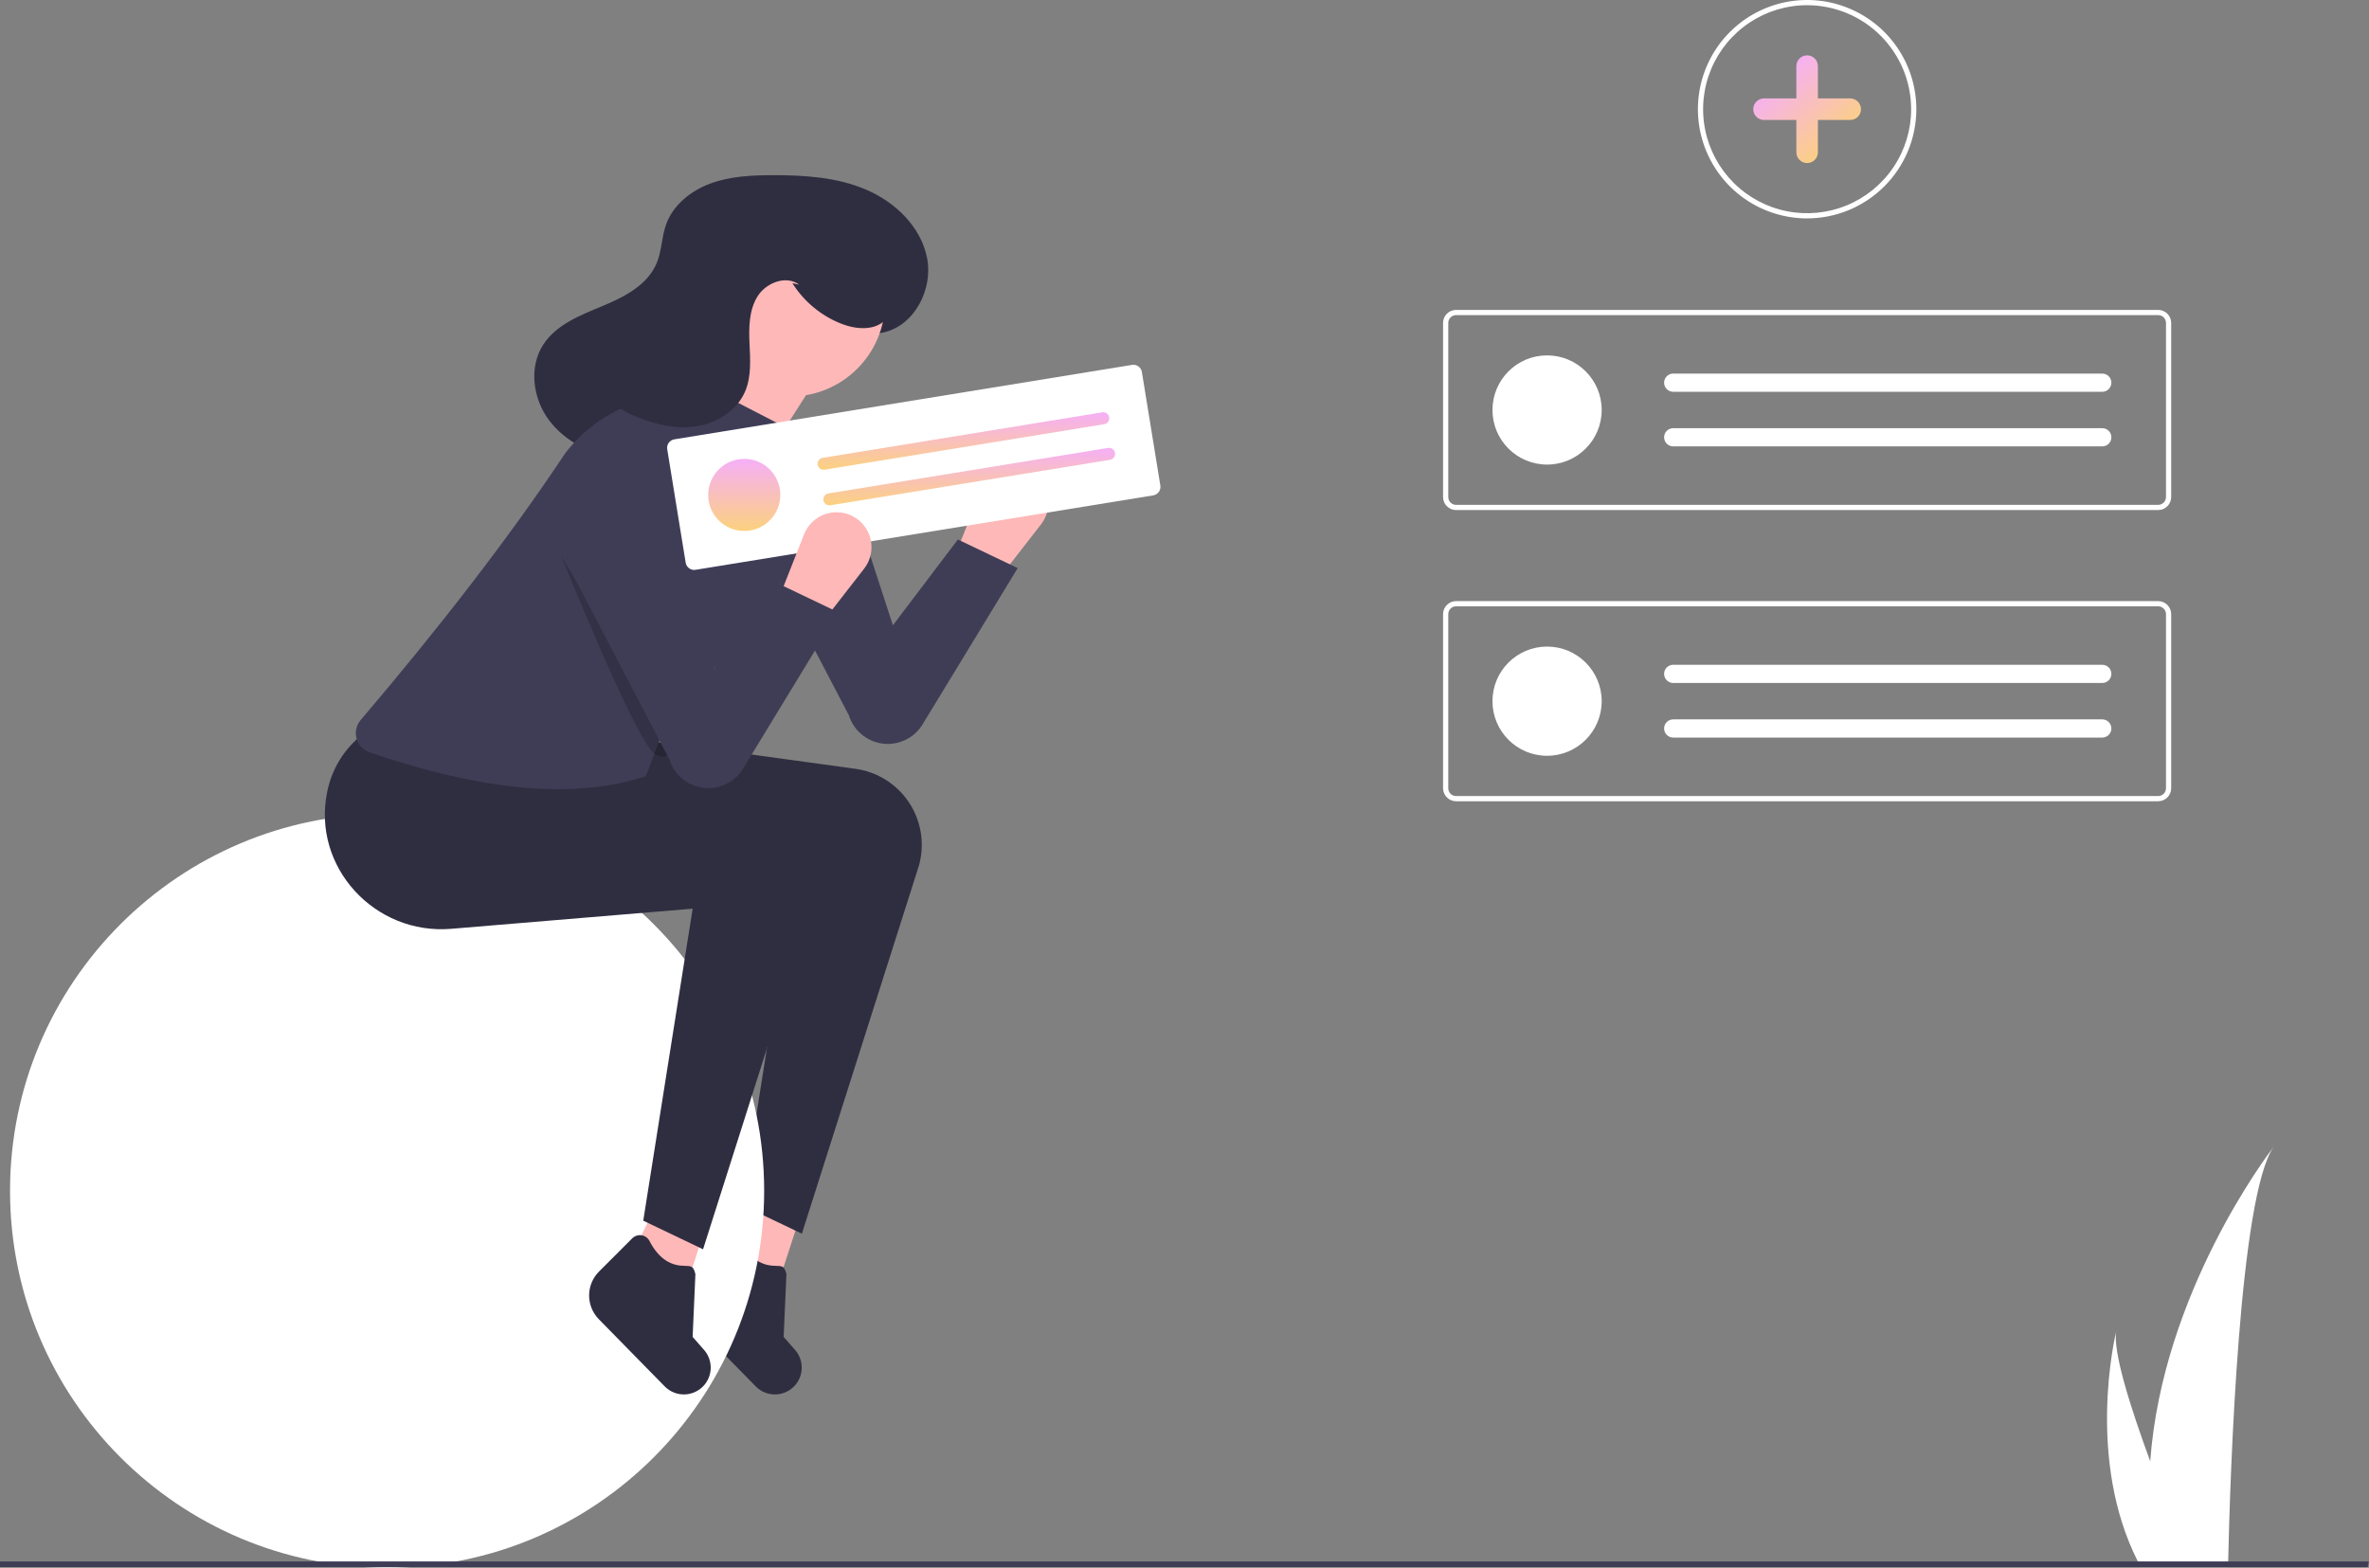 <svg width="911" height="603" viewBox="0 0 911 603" fill="none" xmlns="http://www.w3.org/2000/svg">
<rect x="0" y="0" width="911" height="603" fill="#808080" stroke="none"/>
<g clip-path="url(#clip0)">
<path d="M383.36 223.5L367.36 213.5L377.193 188.54C378.137 186.142 379.752 184.066 381.843 182.56C383.935 181.054 386.416 180.181 388.989 180.046V180.046C391.562 179.91 394.119 180.517 396.356 181.794C398.593 183.07 400.416 184.963 401.608 187.246C402.8 189.529 403.311 192.107 403.08 194.672C402.848 197.238 401.885 199.683 400.303 201.716L383.36 223.5Z" fill="#FEB8B8"/>
<path d="M299.193 493.934L277.164 484.381L289.117 459.779L306.908 470.19L299.193 493.934Z" fill="#FEB8B8"/>
<path d="M290.642 533.263L265.303 507.421C262.885 504.971 261.534 501.663 261.545 498.221C261.556 494.778 262.929 491.48 265.363 489.046L278.12 476.289C278.58 475.825 279.143 475.476 279.762 475.271C280.382 475.065 281.041 475.008 281.687 475.104C282.333 475.201 282.947 475.448 283.48 475.826C284.012 476.204 284.448 476.702 284.752 477.279C287.893 483.384 292.171 486.675 297.711 486.842C301.032 486.943 301.555 486.819 302.42 490.027L301.354 514.201L305.737 519.189C307.381 521.059 308.293 523.46 308.306 525.95C308.319 528.439 307.432 530.85 305.808 532.737V532.737C304.878 533.818 303.734 534.694 302.449 535.311C301.164 535.928 299.765 536.272 298.34 536.321C296.915 536.37 295.496 536.124 294.171 535.598C292.846 535.071 291.644 534.276 290.642 533.263Z" fill="#2F2E41"/>
<path d="M308.36 474.5L285.36 463.5L304.36 343.5L211.478 351.24C182.111 353.687 157.87 327.425 163.823 298.564C165.556 289.829 170.358 282.002 177.36 276.5L269.36 287.5L328.97 295.696C334.952 296.519 340.538 299.156 344.975 303.251C349.412 307.346 352.487 312.704 353.785 318.601V318.601C354.819 323.3 354.69 328.18 353.408 332.817L308.36 474.5Z" fill="#2F2E41"/>
<path d="M148.86 603C228.941 603 293.86 538.081 293.86 458C293.86 377.919 228.941 313 148.86 313C68.779 313 3.86 377.919 3.86 458C3.86 538.081 68.779 603 148.86 603Z" fill="white"/>
<path d="M368.36 207.5L391.36 218.5L354.769 278.614C353.166 281.247 350.821 283.349 348.029 284.655C345.237 285.961 342.121 286.414 339.072 285.957V285.957C336.162 285.52 333.433 284.272 331.2 282.356C328.966 280.439 327.318 277.932 326.444 275.122L285.57 196.941C284.179 194.281 283.378 191.353 283.22 188.357C283.063 185.36 283.553 182.364 284.657 179.573C285.761 176.783 287.453 174.263 289.618 172.185C291.783 170.107 294.371 168.519 297.204 167.531H297.204C299.831 166.615 302.614 166.232 305.39 166.406C308.166 166.579 310.879 167.305 313.371 168.541C315.863 169.777 318.083 171.499 319.901 173.604C321.719 175.709 323.098 178.156 323.958 180.802L343.36 240.5L368.36 207.5Z" fill="#3F3D56"/>
<path d="M267.773 178.179C275.282 179.22 282.995 176.745 289.261 172.478C295.527 168.211 300.479 162.264 304.671 155.948C311.755 145.263 316.863 133.394 319.752 120.905C322.141 123.775 325.266 125.94 328.793 127.167C332.32 128.394 336.114 128.637 339.769 127.869C351.692 125.192 358.842 111.28 356.517 99.284C354.191 87.287 344.349 77.776 333.118 72.961C321.886 68.147 309.369 67.351 297.149 67.378C289.092 67.396 280.88 67.772 273.311 70.536C265.742 73.299 258.808 78.807 256.119 86.403C254.433 91.165 254.488 96.436 252.571 101.11C249.091 109.596 240.066 114.229 231.595 117.745C223.125 121.261 213.916 124.831 208.921 132.523C203.28 141.208 204.908 153.33 211.124 161.613C217.34 169.897 227.324 174.7 237.484 176.709C247.644 178.717 258.111 178.22 268.455 177.715" fill="#2F2E41"/>
<path d="M264.193 493.934L242.164 484.381L254.117 459.779L271.908 470.19L264.193 493.934Z" fill="#FEB8B8"/>
<path d="M255.642 533.263L230.303 507.421C227.885 504.971 226.534 501.663 226.545 498.221C226.556 494.778 227.929 491.48 230.363 489.046L243.12 476.289C243.58 475.825 244.143 475.476 244.762 475.271C245.382 475.065 246.041 475.008 246.687 475.104C247.333 475.201 247.947 475.448 248.48 475.826C249.012 476.204 249.448 476.702 249.752 477.279C252.893 483.384 257.171 486.675 262.711 486.842C266.032 486.943 266.555 486.819 267.42 490.027L266.354 514.201L270.737 519.189C272.381 521.059 273.293 523.46 273.306 525.95C273.319 528.439 272.432 530.85 270.808 532.737C269.878 533.818 268.734 534.694 267.449 535.311C266.164 535.928 264.765 536.272 263.34 536.321C261.915 536.37 260.496 536.124 259.171 535.598C257.846 535.071 256.644 534.276 255.642 533.263V533.263Z" fill="#2F2E41"/>
<path d="M270.36 480.5L247.36 469.5L266.36 349.5L173.478 357.24C144.111 359.687 119.87 333.425 125.823 304.564C127.556 295.829 132.358 288.002 139.36 282.5L231.36 293.5L290.97 301.696C296.952 302.519 302.538 305.156 306.975 309.251C311.412 313.346 314.487 318.704 315.785 324.601C316.819 329.3 316.69 334.18 315.408 338.817L270.36 480.5Z" fill="#2F2E41"/>
<path d="M303.86 152.5C324.018 152.5 340.36 136.158 340.36 116C340.36 95.842 324.018 79.5 303.86 79.5C283.702 79.5 267.36 95.842 267.36 116C267.36 136.158 283.702 152.5 303.86 152.5Z" fill="#FEB8B8"/>
<path d="M278.36 201.5L263.36 160.5C274.011 149.198 276.356 135.329 272.36 119.5L315.36 143.5L278.36 201.5Z" fill="#FEB8B8"/>
<path d="M248.36 298.5C221.662 307.411 186.33 304.495 142.061 289.337C140.865 288.923 139.788 288.222 138.923 287.297C138.059 286.372 137.434 285.249 137.102 284.028C136.77 282.806 136.741 281.521 137.018 280.286C137.295 279.05 137.87 277.901 138.692 276.938C168.55 241.842 195.339 207.468 217.446 174.197C225.789 163.41 237.657 155.898 250.977 152.974L271.36 148.5L302.36 164.5L310.484 169.092C312.4 170.175 314.076 171.637 315.409 173.388C316.742 175.139 317.705 177.144 318.238 179.279C318.771 181.415 318.865 183.636 318.512 185.809C318.159 187.981 317.368 190.059 316.186 191.916C303.738 222.329 287.513 250.095 259.36 269.5L248.36 298.5Z" fill="#3F3D56"/>
<path d="M304.706 108.898C309.192 116.035 315.859 121.537 323.717 124.587C329.282 126.731 336.345 127.263 340.522 123.007C343.548 119.923 344.151 115.177 343.722 110.879C342.381 97.46 332.297 85.775 319.784 80.748C307.271 75.72 292.826 76.819 280.338 81.909C268.556 86.712 257.367 96.551 256.733 109.258C256.408 115.77 258.766 122.941 255.27 128.445C252.637 132.59 247.552 134.275 242.997 136.11C238.443 137.946 233.554 140.843 232.619 145.664C231.984 148.941 233.451 152.361 235.756 154.776C238.177 157.089 241.043 158.886 244.18 160.058C251.608 163.221 259.785 165.193 267.765 163.97C275.745 162.747 283.462 157.888 286.585 150.443C288.99 144.71 288.497 138.24 288.22 132.03C287.942 125.819 288.026 119.204 291.342 113.945C294.659 108.686 302.358 105.742 307.314 109.496" fill="#2F2E41"/>
<path opacity="0.2" d="M215.86 214C215.86 214 244.86 286 251.86 290C258.86 294 258.86 284.008 258.86 284.008L215.86 214Z" fill="black"/>
<path d="M443.482 190.527L267.471 219.161C266.607 219.3 265.722 219.091 265.012 218.579C264.301 218.068 263.823 217.295 263.681 216.431L256.579 172.77C256.439 171.906 256.648 171.022 257.16 170.311C257.671 169.601 258.444 169.122 259.308 168.981L435.319 140.348C436.183 140.208 437.068 140.417 437.778 140.929C438.489 141.44 438.967 142.213 439.109 143.077L446.211 186.738C446.351 187.602 446.142 188.487 445.63 189.197C445.119 189.907 444.346 190.386 443.482 190.527V190.527Z" fill="white"/>
<path d="M286.206 204.228C293.866 204.228 300.075 198.019 300.075 190.359C300.075 182.699 293.866 176.489 286.206 176.489C278.546 176.489 272.336 182.699 272.336 190.359C272.336 198.019 278.546 204.228 286.206 204.228Z" fill="url(#paint0_linear)"/>
<path d="M316.338 176.089C316.038 176.137 315.75 176.244 315.492 176.404C315.233 176.563 315.009 176.772 314.831 177.019C314.653 177.265 314.526 177.544 314.456 177.84C314.386 178.136 314.375 178.442 314.424 178.742C314.473 179.042 314.58 179.33 314.74 179.588C314.9 179.846 315.109 180.07 315.356 180.248C315.603 180.425 315.882 180.552 316.178 180.622C316.474 180.691 316.78 180.701 317.08 180.652L424.642 163.154C424.942 163.106 425.229 162.998 425.487 162.839C425.745 162.679 425.97 162.47 426.147 162.224C426.324 161.977 426.452 161.698 426.521 161.403C426.591 161.107 426.602 160.801 426.553 160.501C426.504 160.202 426.397 159.915 426.237 159.657C426.077 159.398 425.868 159.174 425.622 158.997C425.376 158.819 425.097 158.692 424.801 158.623C424.506 158.553 424.2 158.542 423.9 158.591L316.338 176.089Z" fill="url(#paint1_linear)"/>
<path d="M318.565 189.779C318.265 189.827 317.977 189.934 317.719 190.094C317.46 190.253 317.236 190.462 317.058 190.709C316.88 190.955 316.753 191.234 316.683 191.53C316.613 191.826 316.602 192.132 316.651 192.432C316.7 192.732 316.807 193.019 316.967 193.278C317.127 193.536 317.336 193.76 317.583 193.938C317.83 194.115 318.109 194.242 318.405 194.311C318.701 194.381 319.007 194.391 319.307 194.342L426.869 176.844C427.474 176.745 428.014 176.41 428.372 175.913C428.73 175.415 428.876 174.796 428.777 174.192C428.679 173.587 428.344 173.046 427.848 172.688C427.351 172.33 426.732 172.183 426.127 172.281L318.565 189.779Z" fill="url(#paint2_linear)"/>
<path d="M315.36 240.5L299.36 230.5L309.193 205.54C310.137 203.142 311.752 201.066 313.843 199.56C315.935 198.054 318.416 197.181 320.989 197.046C323.562 196.91 326.119 197.517 328.356 198.794C330.593 200.07 332.416 201.963 333.608 204.246C334.8 206.529 335.311 209.107 335.08 211.672C334.848 214.238 333.885 216.683 332.303 218.716L315.36 240.5Z" fill="#FEB8B8"/>
<path d="M299.36 224.5L322.36 235.5L285.769 295.614C284.166 298.247 281.821 300.349 279.029 301.655C276.237 302.961 273.121 303.414 270.072 302.957V302.957C267.162 302.52 264.433 301.272 262.2 299.356C259.966 297.439 258.318 294.932 257.444 292.122L216.57 213.941C215.179 211.281 214.378 208.353 214.22 205.357C214.063 202.36 214.553 199.364 215.657 196.573C216.761 193.783 218.453 191.263 220.618 189.185C222.783 187.107 225.371 185.519 228.204 184.531H228.204C230.831 183.615 233.614 183.232 236.39 183.406C239.166 183.579 241.879 184.305 244.371 185.541C246.863 186.777 249.083 188.499 250.901 190.604C252.719 192.709 254.098 195.156 254.958 197.802L274.36 257.5L299.36 224.5Z" fill="#3F3D56"/>
<path d="M874.37 441.05C861.12 459.78 857.62 566.38 856.84 600.55C856.82 601.32 856.8 602.05 856.79 602.74H823.25C822.84 602.01 822.46 601.29 822.1 600.55C802.22 561.31 813.25 514.26 813.83 511.88C812.32 519.36 819.15 541.04 826.87 562.04C831.58 497.47 871.85 444.31 874.37 441.05Z" fill="white"/>
<path d="M910.91 600.55L910.51 602.74H0V600.55H910.91Z" fill="#3F3D56"/>
<path d="M829.931 196.174H559.93C558.605 196.172 557.334 195.645 556.396 194.708C555.459 193.77 554.932 192.499 554.93 191.174V124.198C554.932 122.873 555.459 121.602 556.396 120.664C557.334 119.727 558.605 119.2 559.93 119.198H829.931C831.256 119.2 832.527 119.727 833.465 120.664C834.402 121.602 834.929 122.873 834.931 124.198V191.174C834.929 192.499 834.402 193.77 833.465 194.708C832.527 195.645 831.256 196.172 829.931 196.174V196.174ZM559.93 121.198C559.135 121.199 558.372 121.515 557.81 122.078C557.248 122.64 556.931 123.403 556.93 124.198V191.174C556.931 191.969 557.248 192.732 557.81 193.294C558.372 193.857 559.135 194.173 559.93 194.174H829.931C830.726 194.173 831.489 193.857 832.051 193.294C832.614 192.732 832.93 191.969 832.931 191.174V124.198C832.93 123.403 832.614 122.64 832.051 122.078C831.489 121.515 830.726 121.199 829.931 121.198H559.93Z" fill="white"/>
<path d="M594.93 178.686C606.528 178.686 615.93 169.284 615.93 157.686C615.93 146.088 606.528 136.686 594.93 136.686C583.332 136.686 573.93 146.088 573.93 157.686C573.93 169.284 583.332 178.686 594.93 178.686Z" fill="white"/>
<path d="M643.43 143.686C642.502 143.686 641.612 144.055 640.955 144.711C640.299 145.367 639.93 146.258 639.93 147.186C639.93 148.114 640.299 149.004 640.955 149.661C641.612 150.317 642.502 150.686 643.43 150.686H808.43C809.359 150.686 810.249 150.317 810.905 149.661C811.562 149.004 811.93 148.114 811.93 147.186C811.93 146.258 811.562 145.367 810.905 144.711C810.249 144.055 809.359 143.686 808.43 143.686H643.43Z" fill="white"/>
<path d="M643.43 164.686C642.502 164.686 641.612 165.055 640.955 165.711C640.299 166.367 639.93 167.258 639.93 168.186C639.93 169.114 640.299 170.004 640.955 170.661C641.612 171.317 642.502 171.686 643.43 171.686H808.43C809.359 171.686 810.249 171.317 810.905 170.661C811.562 170.004 811.93 169.114 811.93 168.186C811.93 167.258 811.562 166.367 810.905 165.711C810.249 165.055 809.359 164.686 808.43 164.686H643.43Z" fill="white"/>
<path d="M829.931 308.174H559.93C558.605 308.172 557.334 307.645 556.396 306.708C555.459 305.77 554.932 304.499 554.93 303.174V236.198C554.932 234.873 555.459 233.602 556.396 232.664C557.334 231.727 558.605 231.2 559.93 231.198H829.931C831.256 231.2 832.527 231.727 833.465 232.664C834.402 233.602 834.929 234.873 834.931 236.198V303.174C834.929 304.499 834.402 305.77 833.465 306.708C832.527 307.645 831.256 308.172 829.931 308.174ZM559.93 233.198C559.135 233.199 558.372 233.515 557.81 234.078C557.248 234.64 556.931 235.403 556.93 236.198V303.174C556.931 303.969 557.248 304.732 557.81 305.294C558.372 305.857 559.135 306.173 559.93 306.174H829.931C830.726 306.173 831.489 305.857 832.051 305.294C832.614 304.732 832.93 303.969 832.931 303.174V236.198C832.93 235.403 832.614 234.64 832.051 234.078C831.489 233.515 830.726 233.199 829.931 233.198H559.93Z" fill="white"/>
<path d="M594.93 290.686C606.528 290.686 615.93 281.284 615.93 269.686C615.93 258.088 606.528 248.686 594.93 248.686C583.332 248.686 573.93 258.088 573.93 269.686C573.93 281.284 583.332 290.686 594.93 290.686Z" fill="white"/>
<path d="M643.43 255.686C642.502 255.686 641.612 256.055 640.955 256.711C640.299 257.367 639.93 258.258 639.93 259.186C639.93 260.114 640.299 261.004 640.955 261.661C641.612 262.317 642.502 262.686 643.43 262.686H808.43C809.359 262.686 810.249 262.317 810.905 261.661C811.562 261.004 811.93 260.114 811.93 259.186C811.93 258.258 811.562 257.367 810.905 256.711C810.249 256.055 809.359 255.686 808.43 255.686H643.43Z" fill="white"/>
<path d="M643.43 276.686C642.502 276.686 641.612 277.055 640.955 277.711C640.299 278.367 639.93 279.258 639.93 280.186C639.93 281.114 640.299 282.004 640.955 282.661C641.612 283.317 642.502 283.686 643.43 283.686H808.43C809.359 283.686 810.249 283.317 810.905 282.661C811.562 282.004 811.93 281.114 811.93 280.186C811.93 279.258 811.562 278.367 810.905 277.711C810.249 277.055 809.359 276.686 808.43 276.686H643.43Z" fill="white"/>
<path d="M694.931 84C686.624 84 678.503 81.537 671.597 76.922C664.69 72.307 659.306 65.747 656.128 58.073C652.949 50.398 652.117 41.953 653.738 33.806C655.358 25.659 659.358 18.175 665.232 12.302C671.106 6.428 678.59 2.428 686.737 0.807C694.884 -0.814 703.329 0.018 711.003 3.197C718.678 6.376 725.237 11.759 729.852 18.666C734.467 25.573 736.931 33.693 736.931 42C736.918 53.135 732.489 63.811 724.615 71.685C716.741 79.558 706.066 83.987 694.931 84V84ZM694.931 2C687.019 2 679.286 4.346 672.708 8.741C666.13 13.136 661.003 19.384 657.975 26.693C654.948 34.002 654.156 42.044 655.699 49.804C657.243 57.563 661.052 64.69 666.646 70.284C672.24 75.878 679.368 79.688 687.127 81.231C694.886 82.775 702.929 81.983 710.238 78.955C717.547 75.928 723.794 70.801 728.189 64.223C732.585 57.645 734.931 49.911 734.931 42C734.918 31.395 730.7 21.228 723.202 13.729C715.703 6.23 705.535 2.012 694.931 2Z" fill="white"/>
<path d="M711.503 37.857H699.074V25.428C699.074 24.329 698.637 23.275 697.86 22.498C697.083 21.721 696.029 21.285 694.931 21.285C693.832 21.285 692.778 21.721 692.001 22.498C691.224 23.275 690.788 24.329 690.788 25.428V37.857H678.358C677.26 37.857 676.206 38.294 675.429 39.071C674.652 39.847 674.215 40.901 674.215 42C674.215 43.099 674.652 44.153 675.429 44.93C676.206 45.707 677.26 46.143 678.358 46.143H690.788V58.572C690.788 59.671 691.224 60.725 692.001 61.502C692.778 62.279 693.832 62.715 694.931 62.715C696.029 62.715 697.083 62.279 697.86 61.502C698.637 60.725 699.074 59.671 699.074 58.572V46.143H711.503C712.602 46.143 713.655 45.707 714.432 44.93C715.209 44.153 715.646 43.099 715.646 42C715.646 40.901 715.209 39.847 714.432 39.071C713.655 38.294 712.602 37.857 711.503 37.857V37.857Z" fill="url(#paint3_linear)"/>
</g>
<defs>
<linearGradient id="paint0_linear" x1="286.206" y1="176.489" x2="286.206" y2="204.228" gradientUnits="userSpaceOnUse">
<stop stop-color="#F5AFF7"/>
<stop offset="1" stop-color="#FCD17F"/>
</linearGradient>
<linearGradient id="paint1_linear" x1="370.488" y1="158.561" x2="370.488" y2="180.683" gradientUnits="userSpaceOnUse">
<stop stop-color="#F5AFF7"/>
<stop offset="1" stop-color="#FCD17F"/>
</linearGradient>
<linearGradient id="paint2_linear" x1="372.714" y1="172.251" x2="372.714" y2="194.372" gradientUnits="userSpaceOnUse">
<stop stop-color="#F5AFF7"/>
<stop offset="1" stop-color="#FCD17F"/>
</linearGradient>
<linearGradient id="paint3_linear" x1="682.5" y1="28.5" x2="707" y2="56.5" gradientUnits="userSpaceOnUse">
<stop stop-color="#F5AFF7"/>
<stop offset="1" stop-color="#FCD17F"/>
</linearGradient>
<clipPath id="clip0">
<rect width="910.91" height="603" fill="white"/>
</clipPath>
</defs>
</svg>
